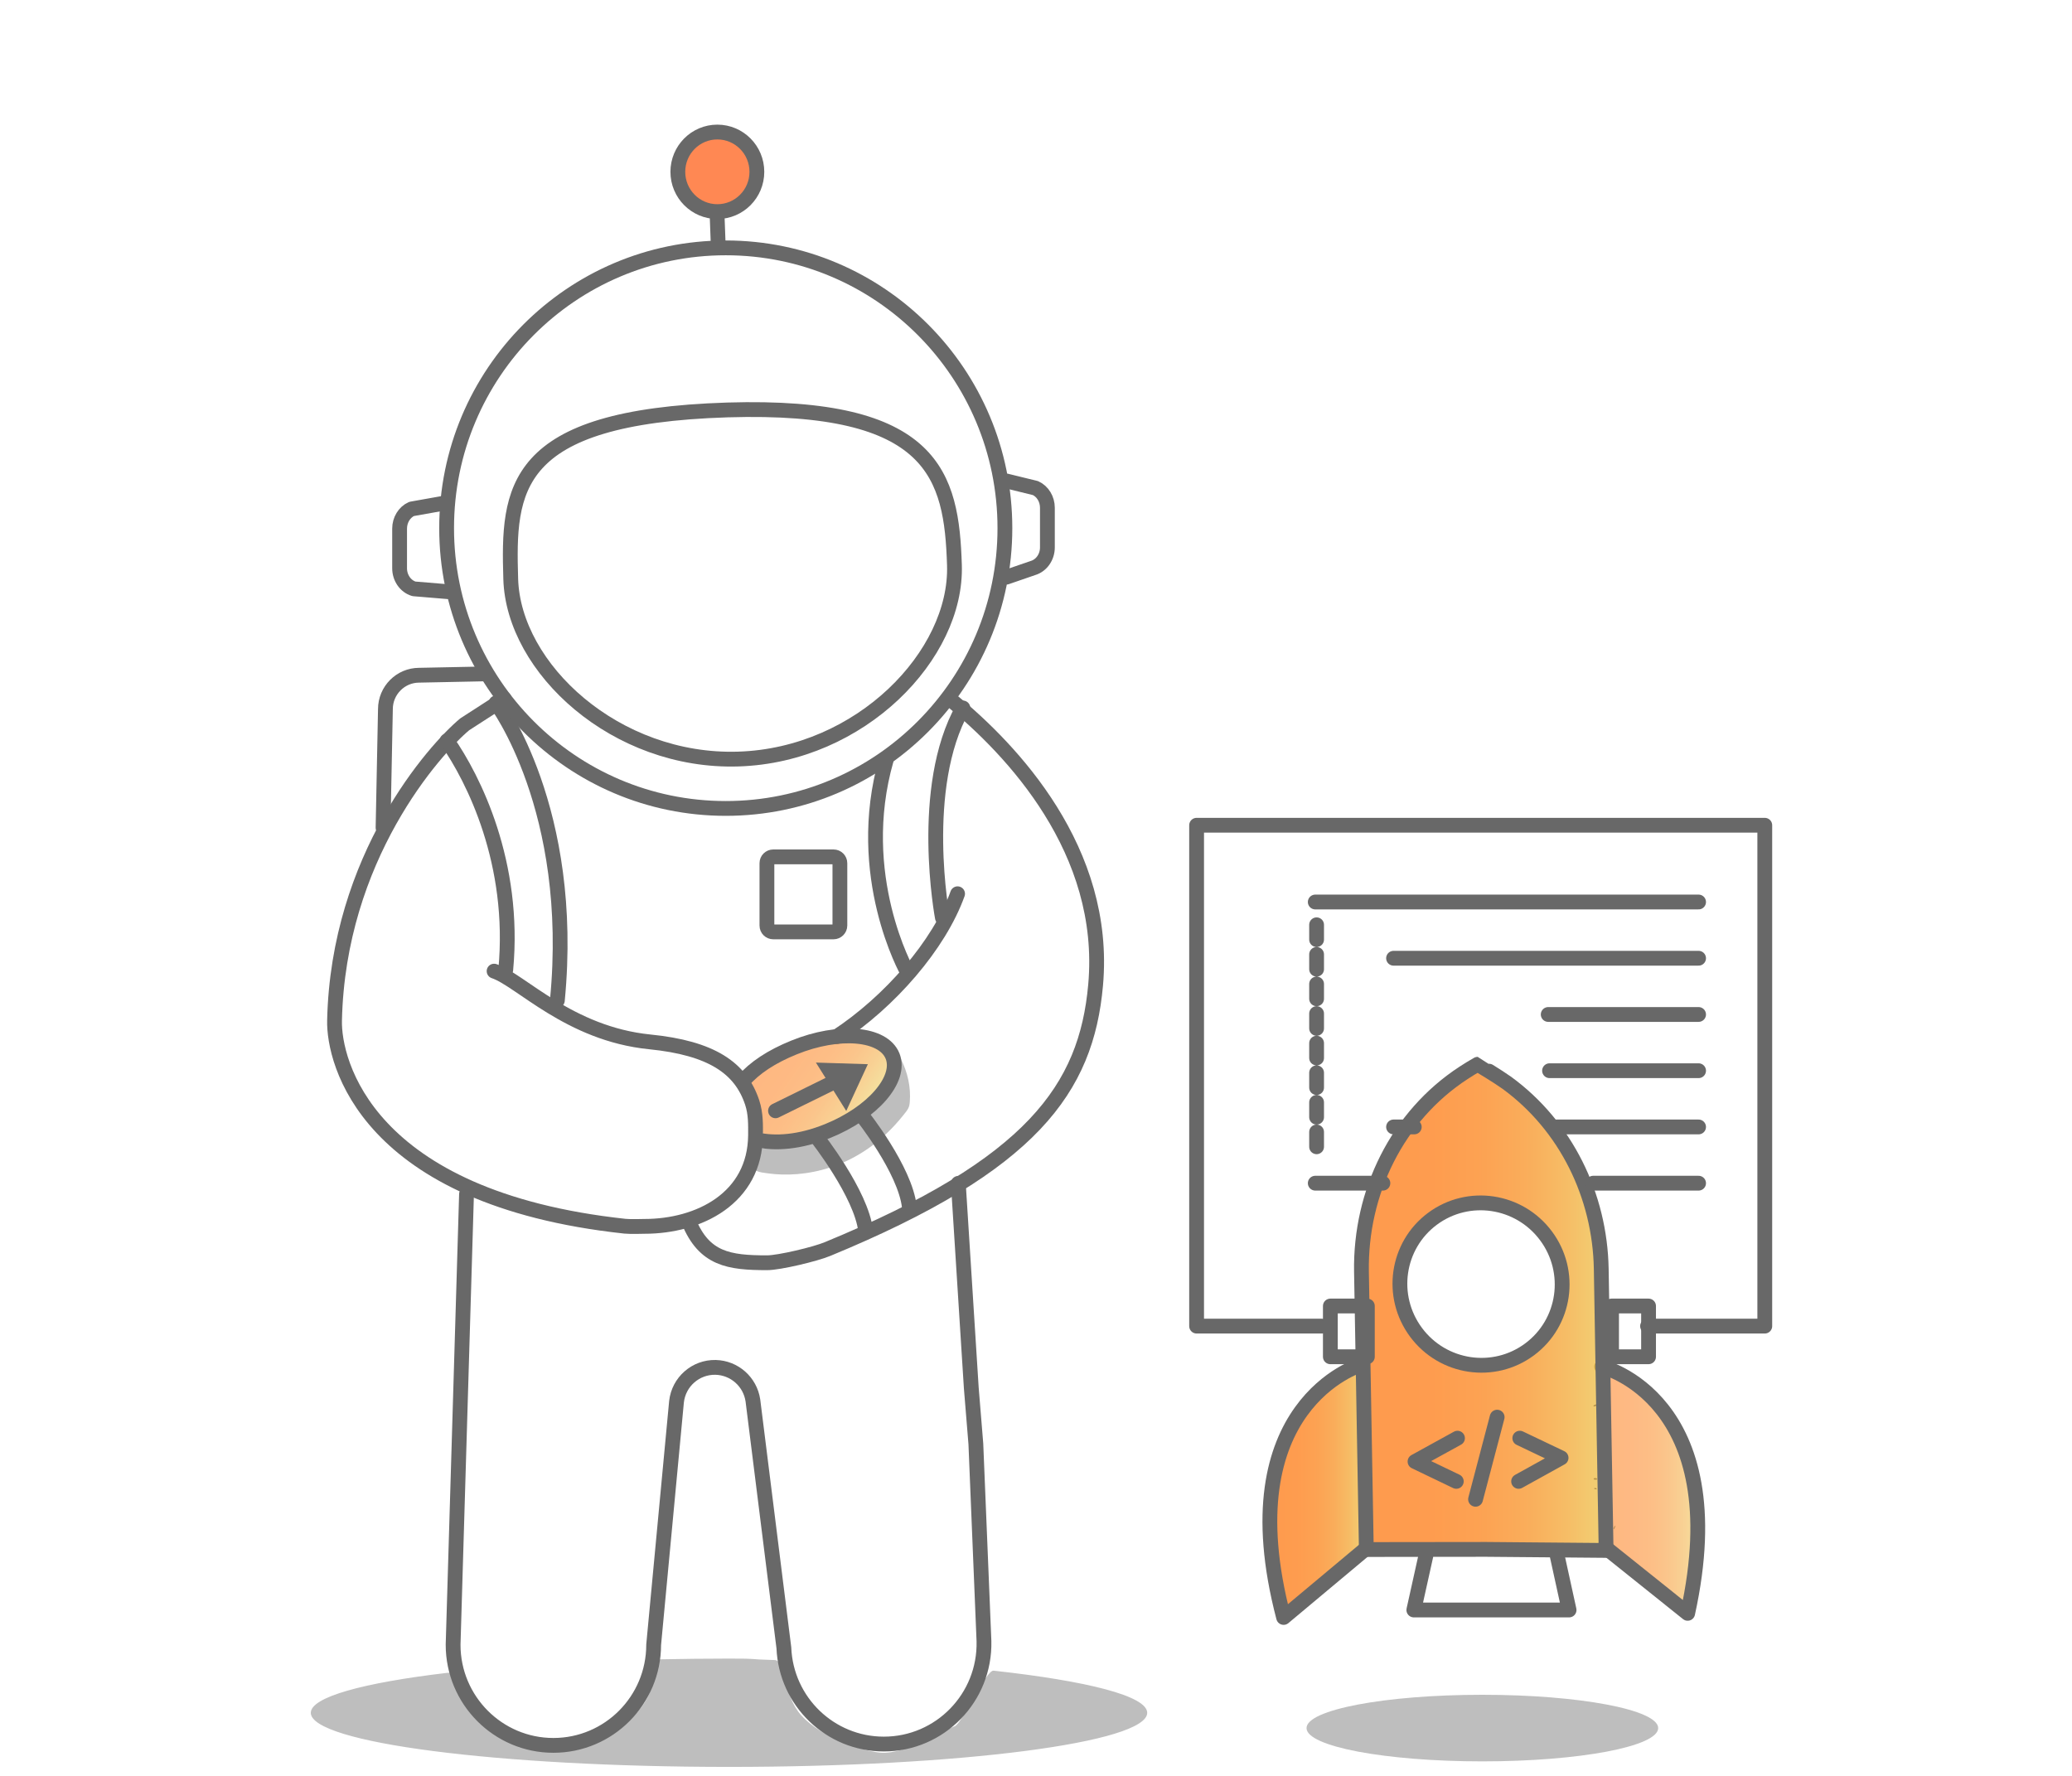 <svg width="140" height="120" viewBox="0 0 140 120" fill="none" xmlns="http://www.w3.org/2000/svg">
<path d="M89.321 89.609H80.852V55.763H119.242V89.609H111.321" stroke="#686868" stroke-miterlimit="10" stroke-linecap="round" stroke-linejoin="round"/>
<g opacity="0.7">
<path opacity="0.7" d="M108.222 92.347C108.222 92.347 117.219 94.488 114.031 109.017L108.422 104.526" fill="url(#paint0_linear_910_67)"/>
</g>
<path opacity="0.7" d="M91.912 92.248C91.912 92.248 82.954 94.917 86.731 109.296L92.29 104.645" fill="url(#paint1_linear_910_67)"/>
<path d="M108.222 92.347C108.222 92.347 117.219 94.488 114.031 109.017L108.422 104.526" stroke="#686868" stroke-miterlimit="10" stroke-linecap="round" stroke-linejoin="round"/>
<path opacity="0.3" d="M51.071 77.152L50.612 78.546C50.971 79.194 51.2 79.194 51.937 79.293C54.149 79.592 58.015 79.144 61.024 75.37C61.363 74.952 61.443 74.842 61.473 74.454C61.552 73.448 61.323 72.442 60.865 71.546L60.377 70.59C60.377 70.59 62.1 74.872 55.953 76.644C49.805 78.417 51.071 77.152 51.071 77.152Z" fill="#262626"/>
<path opacity="0.3" d="M77.514 115.738C77.514 117.75 64.86 119.393 49.257 119.393C33.654 119.393 21 117.76 21 115.738C21 114.673 24.547 113.707 30.197 113.04C31.133 112.93 31.014 113.607 31.293 114.633C31.572 115.658 32.538 116.943 33.674 116.863C34.959 116.774 33.873 119.442 40.519 117.521C41.216 117.321 43.129 116.057 43.797 114.603C44.345 113.398 43.936 112.143 44.574 112.124C46.099 112.094 47.663 112.074 49.247 112.074C51.529 112.074 50.214 112.114 52.336 112.173C53.133 112.193 52.874 114.503 54.129 115.897C55.634 117.57 58.663 118.387 59.54 118.437C61.154 118.536 63.515 117.033 64.511 116.644C65.03 116.445 66.614 112.84 67.132 112.89C73.469 113.587 77.514 114.603 77.514 115.738Z" fill="#262626"/>
<path d="M25.882 55.932L26.042 47.916C26.042 46.652 27.068 45.626 28.323 45.626L32.757 45.536" stroke="#686868" stroke-miterlimit="10" stroke-linecap="round" stroke-linejoin="round"/>
<path d="M48.45 14.459L48.53 16.599" stroke="#686868" stroke-miterlimit="10" stroke-linecap="round" stroke-linejoin="round"/>
<path d="M48.47 14.299C49.945 14.299 51.14 13.096 51.14 11.611C51.14 10.126 49.945 8.922 48.47 8.922C46.995 8.922 45.8 10.126 45.8 11.611C45.8 13.096 46.995 14.299 48.47 14.299Z" fill="#FF8853"/>
<path d="M48.47 14.299C49.945 14.299 51.14 13.096 51.14 11.611C51.14 10.126 49.945 8.922 48.47 8.922C46.995 8.922 45.8 10.126 45.8 11.611C45.8 13.096 46.995 14.299 48.47 14.299Z" stroke="#686868" stroke-miterlimit="10" stroke-linecap="round" stroke-linejoin="round"/>
<path d="M64.751 79.96L65.627 93.781L65.936 97.565L66.484 110.899C66.574 114.713 63.515 117.849 59.719 117.849C56.092 117.849 53.113 114.981 52.964 111.347L50.871 94.628C50.682 93.363 49.616 92.427 48.35 92.397C47.005 92.368 45.859 93.373 45.71 94.718L44.166 111.138C44.166 114.892 41.137 117.939 37.39 117.939C33.654 117.939 30.615 114.892 30.615 111.138L31.522 80.687" stroke="#686868" stroke-miterlimit="10" stroke-linecap="round" stroke-linejoin="round"/>
<path d="M46.537 82.529C47.583 85.078 49.247 85.327 51.828 85.327C52.655 85.327 55.106 84.74 55.913 84.401C69.733 78.705 73.399 73.557 74.027 66.567C74.844 57.456 68.367 50.665 64.272 47.309" stroke="#686868" stroke-miterlimit="10" stroke-linecap="round" stroke-linejoin="round"/>
<path d="M64.701 60.393C63.455 63.859 60.127 67.692 56.521 70.052" stroke="#686868" stroke-miterlimit="10" stroke-linecap="round" stroke-linejoin="round"/>
<g opacity="0.7">
<path opacity="0.7" d="M50.403 73.338C50.622 71.934 51.768 71.257 53.97 70.421C56.72 69.375 59.241 69.385 59.849 70.988C60.456 72.591 58.962 74.901 56.212 75.947C54.339 76.664 52.814 77.381 51.628 76.813" fill="url(#paint2_linear_910_67)"/>
</g>
<path d="M51.08 77.003C52.366 77.311 54.06 77.182 55.923 76.425C58.972 75.191 60.934 72.92 60.307 71.357C59.679 69.803 56.7 69.544 53.651 70.779C52.127 71.397 50.991 72.144 50.194 73.06" stroke="#686868" stroke-miterlimit="10" stroke-linecap="round" stroke-linejoin="round"/>
<path d="M34.072 47.219L31.402 48.942C29.35 50.655 22.843 57.944 22.604 68.967C22.544 71.715 24.716 80.966 42.223 82.858C42.611 82.898 43.408 82.868 43.548 82.868C47.234 82.868 51.021 80.966 51.05 76.694C51.05 76.047 51.08 75.27 50.821 74.493C50.044 72.163 48.081 70.819 43.897 70.401C38.456 69.853 35.168 66.219 33.385 65.621" stroke="#686868" stroke-miterlimit="10" stroke-linecap="round" stroke-linejoin="round"/>
<path d="M55.156 76.803C55.156 76.803 58.214 80.667 58.493 83.196" stroke="#686868" stroke-miterlimit="10" stroke-linecap="round" stroke-linejoin="round"/>
<path d="M58.244 75.38C58.244 75.38 61.154 79.024 61.443 81.553" stroke="#686868" stroke-miterlimit="10" stroke-linecap="round" stroke-linejoin="round"/>
<path d="M30.206 50.057C32 52.627 34.85 58.312 34.172 65.532" stroke="#686868" stroke-miterlimit="10" stroke-linecap="round" stroke-linejoin="round"/>
<path d="M33.514 47.498C33.514 47.498 38.915 54.668 37.659 67.603" stroke="#686868" stroke-miterlimit="10" stroke-linecap="round" stroke-linejoin="round"/>
<path d="M63.675 62.007C63.675 62.007 62.021 53.224 65.059 47.837" stroke="#686868" stroke-miterlimit="10" stroke-linecap="round" stroke-linejoin="round"/>
<path d="M61.303 65.671C61.303 65.671 57.636 59.168 59.888 51.322" stroke="#686868" stroke-miterlimit="10" stroke-linecap="round" stroke-linejoin="round"/>
<path d="M49.038 54.628C59.455 54.628 67.899 46.148 67.899 35.688C67.899 25.228 59.455 16.749 49.038 16.749C38.621 16.749 30.177 25.228 30.177 35.688C30.177 46.148 38.621 54.628 49.038 54.628Z" stroke="#686868" stroke-miterlimit="10" stroke-linecap="round" stroke-linejoin="round"/>
<path opacity="0.3" d="M107.913 95.215C107.913 95.255 107.913 95.285 108.033 95.285C108.033 95.285 108.153 95.245 108.143 95.205C108.143 95.136 108.133 95.096 108.023 95.096C107.903 95.116 107.794 95.156 107.913 95.215ZM108.76 91.123C108.82 90.884 108.95 90.685 108.88 90.924C108.91 90.944 108.85 91.043 108.79 91.143C108.671 91.342 108.671 91.342 108.76 91.123ZM109.139 103.092C109.179 103.092 109.119 103.211 109.059 103.331C109.059 103.331 109.059 103.331 109.019 103.331L109.039 103.211L109.139 103.092ZM107.844 100.632C107.844 100.632 107.724 100.632 107.724 100.602C107.724 100.533 107.724 100.533 107.844 100.563C107.844 100.592 107.963 100.632 107.844 100.632ZM107.923 99.945C107.923 99.985 107.804 99.985 107.804 99.985C107.684 99.985 107.684 99.955 107.684 99.915C107.684 99.915 107.684 99.876 107.804 99.876C107.804 99.876 107.923 99.905 107.923 99.945ZM108.093 98.71C107.973 98.71 107.973 98.71 107.973 98.71C107.973 98.671 108.083 98.601 108.083 98.631C108.212 98.641 108.093 98.681 108.093 98.71ZM107.893 94.966C107.784 95.046 107.664 95.046 107.664 95.006C107.664 94.966 107.774 94.897 107.893 94.897C107.893 94.897 107.893 94.936 107.893 94.966Z" fill="url(#paint3_linear_910_67)"/>
<path opacity="0.7" d="M108.332 92.208L108.222 85.706C108.133 80.767 105.841 76.057 101.845 73.139C101.248 72.701 99.883 71.874 99.883 71.874C99.554 72.064 99.235 72.253 98.936 72.452C94.452 75.37 91.942 80.528 92.031 85.885L92.151 92.756L92.36 104.665L100.461 104.655L108.561 104.725L108.332 92.208ZM100.311 92.218C97.282 92.318 94.741 89.948 94.622 86.921C94.502 83.893 96.864 81.354 99.883 81.245C102.912 81.145 105.452 83.515 105.572 86.542C105.691 89.579 103.34 92.118 100.311 92.218Z" fill="url(#paint4_linear_910_67)"/>
<path opacity="0.3" d="M107.913 95.215C107.913 95.255 107.913 95.285 108.033 95.285C108.033 95.285 108.153 95.245 108.143 95.205C108.143 95.136 108.133 95.096 108.023 95.096C107.903 95.116 107.794 95.156 107.913 95.215ZM108.76 91.123C108.82 90.884 108.95 90.685 108.88 90.924C108.91 90.944 108.85 91.043 108.79 91.143C108.671 91.342 108.671 91.342 108.76 91.123ZM109.139 103.092C109.179 103.092 109.119 103.211 109.059 103.331C109.059 103.331 109.059 103.331 109.019 103.331L109.039 103.211L109.139 103.092ZM107.844 100.632C107.844 100.632 107.724 100.632 107.724 100.602C107.724 100.533 107.724 100.533 107.844 100.563C107.844 100.592 107.963 100.632 107.844 100.632ZM107.923 99.945C107.923 99.985 107.804 99.985 107.804 99.985C107.684 99.985 107.684 99.955 107.684 99.915C107.684 99.915 107.684 99.876 107.804 99.876C107.804 99.876 107.923 99.905 107.923 99.945ZM108.093 98.71C107.973 98.71 107.973 98.71 107.973 98.71C107.973 98.671 108.083 98.601 108.083 98.631C108.212 98.641 108.093 98.681 108.093 98.71ZM107.893 94.966C107.784 95.046 107.664 95.046 107.664 95.006C107.664 94.966 107.774 94.897 107.893 94.897C107.893 94.897 107.893 94.936 107.893 94.966Z" fill="#262626"/>
<path d="M99.843 71.914C99.514 72.103 99.195 72.293 98.896 72.492C94.413 75.409 91.902 80.567 91.991 85.925L92.111 92.796L92.32 104.705L100.421 104.695L108.521 104.765L108.302 92.238L108.192 85.736C108.103 80.797 105.811 76.087 101.816 73.169C101.218 72.741 99.853 71.914 99.843 71.914Z" stroke="#686868" stroke-miterlimit="10" stroke-linecap="round" stroke-linejoin="round"/>
<path d="M91.912 92.248C91.912 92.248 82.954 94.916 86.731 109.295L92.29 104.645" stroke="#686868" stroke-miterlimit="10" stroke-linecap="round" stroke-linejoin="round"/>
<path d="M103.353 91.178C105.777 89.376 106.272 85.94 104.458 83.505C102.645 81.069 99.21 80.556 96.786 82.358C94.362 84.161 93.868 87.597 95.681 90.032C97.494 92.468 100.929 92.981 103.353 91.178Z" stroke="#686868" stroke-miterlimit="10" stroke-linecap="round" stroke-linejoin="round"/>
<path d="M52.399 75.06L56.419 73.08" stroke="#686868" stroke-miterlimit="10" stroke-linecap="round" stroke-linejoin="round"/>
<path d="M55.129 71.8L57.179 75.07L58.639 71.91L55.129 71.8Z" fill="#686868"/>
<path d="M56.319 62.97H52.249C52.009 62.97 51.819 62.78 51.819 62.54V58.33C51.819 58.09 52.009 57.9 52.249 57.9H56.319C56.559 57.9 56.749 58.09 56.749 58.33V62.54C56.749 62.77 56.559 62.97 56.319 62.97Z" stroke="#686868" stroke-miterlimit="10" stroke-linecap="round" stroke-linejoin="round"/>
<path d="M105.219 105.14L106.019 108.79H95.529L96.339 105.14" stroke="#686868" stroke-miterlimit="10" stroke-linecap="round" stroke-linejoin="round"/>
<path d="M64.489 38.19C64.679 44.24 58.169 51.03 49.889 51.29C41.609 51.55 34.689 45.17 34.509 39.12C34.329 33.07 34.509 28.16 49.159 27.7C63.139 27.28 64.299 32.14 64.489 38.19Z" stroke="#686868" stroke-miterlimit="10" stroke-linecap="round" stroke-linejoin="round"/>
<path d="M68 32.5L69.96 32.98C70.45 33.2 70.77 33.73 70.77 34.31V36.99C70.77 37.64 70.37 38.21 69.8 38.38L68 39" stroke="#686868" stroke-miterlimit="10" stroke-linecap="round" stroke-linejoin="round"/>
<path d="M30 34L27.81 34.39C27.32 34.61 27 35.14 27 35.72V38.4C27 39.05 27.4 39.62 27.97 39.79L30.5 40" stroke="#686868" stroke-miterlimit="10" stroke-linecap="round" stroke-linejoin="round"/>
<path opacity="0.3" d="M100.159 119.02C106.721 119.02 112.039 118.013 112.039 116.77C112.039 115.527 106.721 114.52 100.159 114.52C93.598 114.52 88.279 115.527 88.279 116.77C88.279 118.013 93.598 119.02 100.159 119.02Z" fill="#262626"/>
<path d="M114.769 60.95H88.869" stroke="#686868" stroke-miterlimit="10" stroke-linecap="round" stroke-linejoin="round"/>
<path d="M107.649 79.95H114.769" stroke="#686868" stroke-miterlimit="10" stroke-linecap="round" stroke-linejoin="round"/>
<path d="M88.869 79.95H93.439" stroke="#686868" stroke-miterlimit="10" stroke-linecap="round" stroke-linejoin="round"/>
<path d="M105.159 76.15H114.769" stroke="#686868" stroke-miterlimit="10" stroke-linecap="round" stroke-linejoin="round"/>
<path d="M94.159 76.15H95.559" stroke="#686868" stroke-miterlimit="10" stroke-linecap="round" stroke-linejoin="round"/>
<path d="M94.159 64.75H114.769" stroke="#686868" stroke-miterlimit="10" stroke-linecap="round" stroke-linejoin="round"/>
<path d="M104.609 68.55H114.769" stroke="#686868" stroke-miterlimit="10" stroke-linecap="round" stroke-linejoin="round"/>
<path d="M104.699 72.35H114.769" stroke="#686868" stroke-miterlimit="10" stroke-linecap="round" stroke-linejoin="round"/>
<path d="M92.389 88.25H89.889V91.68H92.389V88.25Z" stroke="#686868" stroke-miterlimit="10" stroke-linecap="round" stroke-linejoin="round"/>
<path d="M111.389 88.25H108.889V91.68H111.389V88.25Z" stroke="#686868" stroke-miterlimit="10" stroke-linecap="round" stroke-linejoin="round"/>
<path d="M88.959 62.49V78.35" stroke="#686868" stroke-miterlimit="10" stroke-linecap="round" stroke-linejoin="round" stroke-dasharray="1 1"/>
<path d="M98.479 97.18L95.609 98.76L98.399 100.1" stroke="#686868" stroke-miterlimit="10" stroke-linecap="round" stroke-linejoin="round"/>
<path d="M102.609 100.1L105.479 98.51L102.689 97.18" stroke="#686868" stroke-miterlimit="10" stroke-linecap="round" stroke-linejoin="round"/>
<path d="M101.159 95.76L99.699 101.31" stroke="#686868" stroke-miterlimit="10" stroke-linecap="round" stroke-linejoin="round"/>
<defs>
<linearGradient id="paint0_linear_910_67" x1="108.226" y1="100.683" x2="114.718" y2="100.683" gradientUnits="userSpaceOnUse">
<stop stop-color="#FF7002"/>
<stop offset="0.296" stop-color="#FE7304"/>
<stop offset="0.5" stop-color="#FC7C0A"/>
<stop offset="0.676" stop-color="#F88B15"/>
<stop offset="0.836" stop-color="#F3A125"/>
<stop offset="0.985" stop-color="#ECBD39"/>
<stop offset="1" stop-color="#EBC03B"/>
</linearGradient>
<linearGradient id="paint1_linear_910_67" x1="85.8" y1="100.776" x2="92.286" y2="100.776" gradientUnits="userSpaceOnUse">
<stop stop-color="#FF7002"/>
<stop offset="0.296" stop-color="#FE7304"/>
<stop offset="0.5" stop-color="#FC7C0A"/>
<stop offset="0.676" stop-color="#F88B15"/>
<stop offset="0.836" stop-color="#F3A125"/>
<stop offset="0.985" stop-color="#ECBD39"/>
<stop offset="1" stop-color="#EBC03B"/>
</linearGradient>
<linearGradient id="paint2_linear_910_67" x1="51.685" y1="70.895" x2="58.083" y2="75.286" gradientUnits="userSpaceOnUse">
<stop stop-color="#FF7002"/>
<stop offset="0.296" stop-color="#FE7304"/>
<stop offset="0.5" stop-color="#FC7C0A"/>
<stop offset="0.676" stop-color="#F88B15"/>
<stop offset="0.836" stop-color="#F3A125"/>
<stop offset="0.985" stop-color="#ECBD39"/>
<stop offset="1" stop-color="#EBC03B"/>
</linearGradient>
<linearGradient id="paint3_linear_910_67" x1="107.665" y1="97.074" x2="109.154" y2="97.074" gradientUnits="userSpaceOnUse">
<stop stop-color="#FF7002"/>
<stop offset="0.296" stop-color="#FE7304"/>
<stop offset="0.5" stop-color="#FC7C0A"/>
<stop offset="0.676" stop-color="#F88B15"/>
<stop offset="0.836" stop-color="#F3A125"/>
<stop offset="0.985" stop-color="#ECBD39"/>
<stop offset="1" stop-color="#EBC03B"/>
</linearGradient>
<linearGradient id="paint4_linear_910_67" x1="92.023" y1="88.305" x2="108.554" y2="88.305" gradientUnits="userSpaceOnUse">
<stop stop-color="#FF7002"/>
<stop offset="0.296" stop-color="#FE7304"/>
<stop offset="0.5" stop-color="#FC7C0A"/>
<stop offset="0.676" stop-color="#F88B15"/>
<stop offset="0.836" stop-color="#F3A125"/>
<stop offset="0.985" stop-color="#ECBD39"/>
<stop offset="1" stop-color="#EBC03B"/>
</linearGradient>
</defs>
</svg>